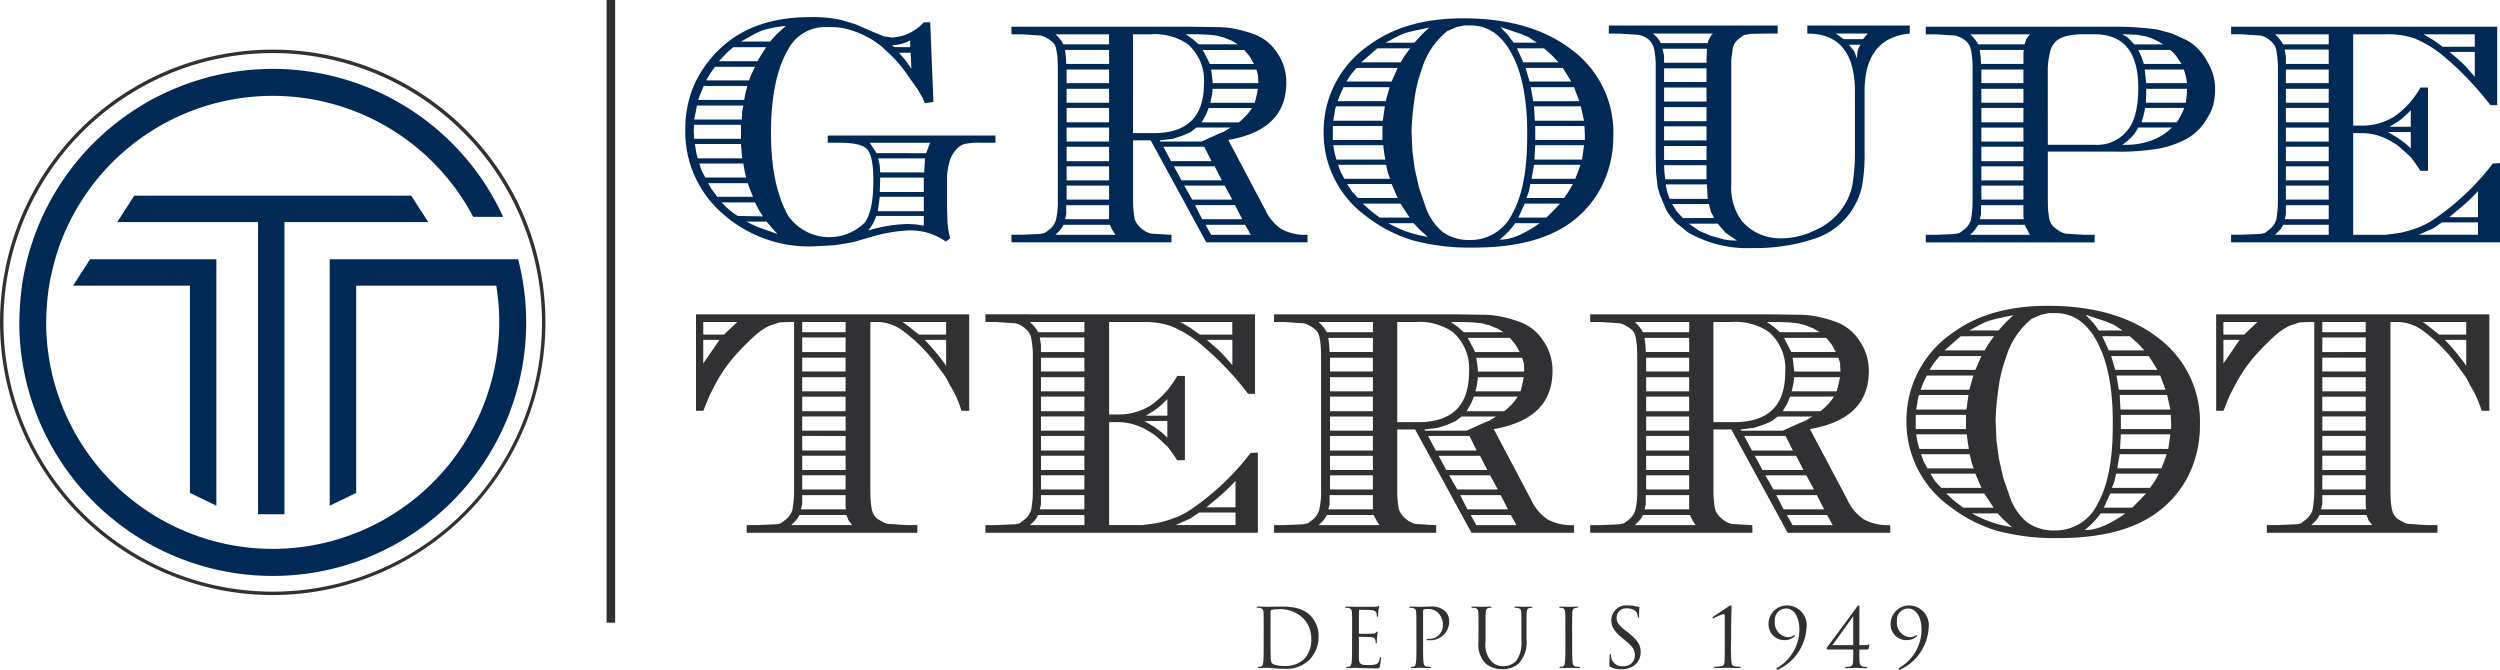 <svg xmlns="http://www.w3.org/2000/svg" xmlns:xlink="http://www.w3.org/1999/xlink" width="291.984" height="78.226" viewBox="0 0 291.984 78.226">
  <defs>
    <clipPath id="clip-path">
      <rect id="Rectangle_258" data-name="Rectangle 258" width="291.984" height="78.226" transform="translate(0 0.001)" fill="none"/>
    </clipPath>
  </defs>
  <g id="Group_61" data-name="Group 61" transform="translate(0 -0.001)" clip-path="url(#clip-path)">
    <path id="Path_60" data-name="Path 60" d="M108.643,2.609l.374,9.3-.982.139-.329-.7-.514-.888-1.355-1.918a14.065,14.065,0,0,0-1.328-1.637c-.456-.467-.977-.961-1.569-1.494A10.7,10.7,0,0,0,100,3.73,13.374,13.374,0,0,0,98.5,3.285a10.572,10.572,0,0,0-1.867-.115A4.858,4.858,0,0,0,92.144,5.6q-2.1,3.5-2.1,9.9,0,6.216,2.054,9.767a5.879,5.879,0,0,0,8.927.7c.655-.933.977-2.554.977-4.863,0-1.892-.233-3.111-.7-3.644s-1.542-.787-3.226-.787h-1.4v-.844h19.587v.844h-1.778a7.222,7.222,0,0,0-1.893.162,2.222,2.222,0,0,0-1.049.793,3.652,3.652,0,0,0-.726,1.562,7.666,7.666,0,0,0-.213,1.613v3.3l.049,1.588a9.386,9.386,0,0,0,.323,2.149l-.51.373a7.126,7.126,0,0,0-4.349-1.3,18.451,18.451,0,0,0-4.487.791l-1.915.561-1.073.191-1.171.186-2.525.136a15.184,15.184,0,0,1-10.632-3.9,12.636,12.636,0,0,1-4.273-9.742,12.9,12.9,0,0,1,1.027-5.211,13.5,13.5,0,0,1,3.224-4.418Q88.125,2,94.622,2a16.211,16.211,0,0,1,3.644.33l1.682.514,1.916.839,1.355.563.981.139a5.455,5.455,0,0,0,3.694-1.776Zm-22.1,11.969H81.068l-.045.647.045.984h5.473Zm.277-2.248H81.4l-.14.75-.188.885h5.561l.049-.932Zm-.277,4.486H81.162l.142.977.182.7h5.192Zm.743-6.775h-5.09l-.376.885-.281.75H86.91l.188-.938ZM86.818,19.1h-5.14l.276.844.422.793h4.77l-.189-.793ZM88.173,7.8H83.5l-.557.793-.471.8h5l.28-.7Zm-.841,13.6H82.706l.376.657.7.931h4.16l-.371-.931Zm2.149-15.89h-3.83l-.707.605-.976,1.031h4.483l.468-.75ZM88.173,23.641H84.292a8.289,8.289,0,0,0,1.873,1.583l2.945.047-.471-.74Zm1.773-18.79.705-.794,1.12-1.03a14.191,14.191,0,0,0-2.712.518,7.678,7.678,0,0,0-1.168.56c-.434.246-.887.5-1.35.746ZM89.53,25.883H87.194q.795.419,1.487.7c.1.029.8.277,2.107.748Zm18.364-.659h-5.56a4.723,4.723,0,0,1-.937,1.688l.7-.189a17.443,17.443,0,0,1,3.926-.561l.933.047.934.142Zm.28-7.333.19-.514L108.5,17l.14-.324h-7.059l.8,1.211Zm-.28,5.093h-5.14l-.233,1.684h5.373Zm.141-4.486h-5.466l.185.836.043.8h5.144Zm-.141,2.244h-5.1v.42l-.043,1.262h5.14ZM106.305,5.506v-.8a4.153,4.153,0,0,1-2.105.56l.235.235Zm.047.656H105l.793.932.656.935Z" fill="#002a55"/>
    <path id="Path_61" data-name="Path 61" d="M118.13,3.121h20.748l3.322.049a10.857,10.857,0,0,1,2.078.209,14.823,14.823,0,0,1,2.08.582,5.375,5.375,0,0,1,2.8,2.2,5.975,5.975,0,0,1,1.074,3.5q0,5.52-6.776,6.686l4.3,8.13a5.481,5.481,0,0,0,1.914,2.286,5.838,5.838,0,0,0,3.041.656v.888H140.888l-6.494-11.917h-2.06v6.869a11.983,11.983,0,0,0,.192,2.343,2.454,2.454,0,0,0,.744,1.047,2.791,2.791,0,0,0,1.124.631l2.243.139h.184v.888H118.13v-.888h1.17l2.054-.088a3.365,3.365,0,0,0,.7-.145l.563-.423a2.242,2.242,0,0,0,.719-1.118,9.18,9.18,0,0,0,.213-2.386V8.174c0-.561-.016-1.039-.042-1.43a7.645,7.645,0,0,0-.171-1.1,1.366,1.366,0,0,0-.514-.818,4.6,4.6,0,0,0-.72-.467,2.187,2.187,0,0,0-.61-.211L119.3,4.008h-1.17Zm11.4,2.061V4.008h-6.259a4.074,4.074,0,0,1,.928,1.174Zm.094,21.074H124.2a2.644,2.644,0,0,1-.416.656l-.512.51h7.008a6.242,6.242,0,0,1-.655-1.166m-.094-20.42h-5.137l.088.793.051.84h5Zm0,18.129h-5v1.076l-.139.564h5.137Zm0-15.842h-4.957V9.711h4.957Zm0,2.246h-4.957V12h4.957Zm0,2.24h-4.957v1.682h4.957Zm0,2.291h-4.957v1.635h4.957Zm0,2.243h-4.957v1.682h4.957Zm0,2.285h-4.957v1.639h4.957Zm0,2.252h-4.957v1.635h4.957Zm2.8-6.127h2.385q5.9,0,5.891-5.744a5.556,5.556,0,0,0-1.918-4.676,6.813,6.813,0,0,0-4.3-1.125h-2.06Zm11.4-.653h-3.969l-.75.555-.888.381-1.122.373-1.541.184.048.142h4.815l1.958-.887.7-.287Zm-3.08,2.243h-4.772l.89,1.681H141.5Zm1.215,2.285H137.1l.89,1.638h4.715Zm1.168,2.252h-4.724l.936,1.634h4.677Zm1.542-16.5-.706-.42-.932-.377-.888-.233-.981-.095-1.12-.049H138.5l.8.562.7.612Zm-.332,18.783h-4.669l.834,1.64h4.678ZM145.54,13.5a5.448,5.448,0,0,0,.68-.887h-5.052l-.325.8-.512.887h4.347a9.192,9.192,0,0,0,.862-.8m-.21-7.66h-4.86l.512.976.324.657h5.144l-.466-.84Zm.088,20.42H140.8l.659,1.166h4.623Zm1.5-15.887h-5.279l-.1.793-.184.84h5.187l.187-.7Zm-.186-2.246h-5.275l.085.7.1.883h5.332l-.053-.981Z" fill="#002a55"/>
    <path id="Path_62" data-name="Path 62" d="M170.894,2.139q7.941,0,12.731,3.719a11.97,11.97,0,0,1,4.8,9.978,13,13,0,0,1-1.334,5.891,11.972,11.972,0,0,1-3.945,4.482q-3.977,2.711-11.034,2.709a25.8,25.8,0,0,1-7.059-.834,16.515,16.515,0,0,1-5.463-2.812,12.009,12.009,0,0,1-5-9.817,12.183,12.183,0,0,1,5.376-10.226q4.206-3.089,10.936-3.09m-9.442,12.576h-5.794V16.35h5.794Zm.279-2.293h-5.7a3.023,3.023,0,0,0-.184.889l-.139.793H161.5Zm-.188,4.535h-5.836l.139.836.23.852h5.705l-.138-.852Zm.751-6.775h-5.375l-.418.888-.28.747h5.608Zm-.422,9.066h-5.609l.334.887.416.748h5.333l-.241-.658Zm1.353-11.314h-4.81l-.7.847-.469.745h5.279Zm-.7,13.558h-5.19l.566.885.7.75h4.624Zm2.152-15.843h-3.835l-1.87,1.634H163.6l.374-.654Zm-1.121,18.129h-4.4l.984.89.985.744h3.5Zm1.632-18.79.888-.98.841-.791c-.123.031-.56.125-1.3.281a13.746,13.746,0,0,0-1.521.373,7.661,7.661,0,0,0-.91.4c-.346.166-.795.412-1.355.718ZM165.1,26.072h-2.944a13.424,13.424,0,0,0,4.577,1.588l-.978-.894ZM178.369,15.5q0-5.792-1.778-9.154c-1.184-2.244-2.78-3.369-4.811-3.369h-.79l-.89.189-1.071.469a9.077,9.077,0,0,0-3,4.535,16.144,16.144,0,0,0-.77,3.01c-.14.951-.241,1.758-.3,2.431s-.1,1.286-.1,1.84l.1,2.2.28,2.106L165.754,22l.748,2.15a6.434,6.434,0,0,0,2.033,2.967,5.253,5.253,0,0,0,3.2.912,5.38,5.38,0,0,0,4.9-3.088c1.151-2.058,1.728-5.027,1.728-8.925Zm-1.4,10.568a8.992,8.992,0,0,1-1.819,1.914,4.5,4.5,0,0,0,1.212-.142,9.443,9.443,0,0,0,1.173-.422,14.842,14.842,0,0,0,2.286-1.35Zm2.527-21.084-.981-.65-.892-.377-2.379-.791.883.936.659.882Zm.841.661h-3.18l.421.884.331.75h4.114l-.8-.843ZM182.2,23.778h-4.112l-.751,1.634h3.273l.986-.98Zm.326-15.844h-4.346l.465,1.592h4.862l-.515-.842ZM183.7,21.492h-4.959l-.183.885-.28.75h4.395l.554-.8Zm.137-11.31h-5.047l.282,1.635h5.376Zm.749,9.066h-5.42l-.286,1.635h5.1l.324-.842Zm.047-6.826h-5.467l.091,1.682h5.747Zm.371,4.535h-5.7l-.094,1.688h5.56Zm.047-2.242h-5.744V16.35H185.1v-.7Z" fill="#002a55"/>
    <path id="Path_63" data-name="Path 63" d="M211.085,2.981h11.963v.937q-5.28.51-5.278,6.778V17.75a20.405,20.405,0,0,1-.326,4.157,8.619,8.619,0,0,1-1.4,3,8.26,8.26,0,0,1-4.321,3.037,21.826,21.826,0,0,1-7.081,1.029,13.877,13.877,0,0,1-7.481-1.823l-1.4-1.125c-.128-.151-.347-.4-.656-.75a6.566,6.566,0,0,1-.515-.79l-.513-1.219c-.155-.375-.258-.635-.3-.79s-.106-.345-.165-.565l-.194-1.682-.042-2.244v-9.9a11.464,11.464,0,0,0-.162-2.268,2.249,2.249,0,0,0-.63-1.168,2.492,2.492,0,0,0-1.311-.586l-2.151-.139H187.9V2.981h19.723v.937h-1.172l-2.053.043-.748.145-.609.465a1.961,1.961,0,0,0-.653.98l-.185,1.4v14.58a6.558,6.558,0,0,0,1.213,4.251,5.75,5.75,0,0,0,2.007,1.521,6.21,6.21,0,0,0,2.618.538,9.268,9.268,0,0,0,4.116-1.031,7.376,7.376,0,0,0,3.129-2.658,6.968,6.968,0,0,0,1.079-2.643,23.625,23.625,0,0,0,.277-4.135V10.7q0-6.786-5.561-6.778ZM193.98,5.04h5.467a2.512,2.512,0,0,1,.606-1.122h-7.009a3.263,3.263,0,0,1,.936,1.122m.374,2.291h4.955V6.907l.046-.934V5.692h-5.189l.188.8Zm0,2.244h4.955V7.981h-4.955Zm0,2.285h4.955V10.225h-4.955Zm0,2.3h4.955V12.514h-4.955Zm0,2.238h4.955V14.757h-4.955Zm0,2.293h4.955V17.051h-4.955Zm.139,2.244h4.816V19.292h-4.955l.047.933Zm.517,2.291h4.437l-.044-.749-.048-.938h-4.811l.186.938Zm1.542,2.24h3.64l-.375-.746-.23-.89h-4.3l.562.89Zm.7.655,1.214.842,1.312.562,1.494.42a6.5,6.5,0,0,0,1.592.143l-1.316-.893-.931-1.074ZM217.581,4.571l.559-.653H214.4l.937.653Zm-.282.658h-1.357l.612.744.325.84.047-.6a2.038,2.038,0,0,1,.373-.98" fill="#002a55"/>
    <path id="Path_64" data-name="Path 64" d="M224.919,3.121h22.1c1.035,0,1.965.033,2.812.1s1.553.14,2.147.234l1.725.467,1.636.746a5.983,5.983,0,0,1,2.431,2.478,7.463,7.463,0,0,1,.68,1.473,5.787,5.787,0,0,1,.256,1.8,7.88,7.88,0,0,1-.186,1.734,5.045,5.045,0,0,1-.7,1.584,6.255,6.255,0,0,1-2.359,2.432,11.212,11.212,0,0,1-3.226,1.168,27.646,27.646,0,0,1-5.213.373h-7.847v5.518c0,.654.013,1.136.046,1.447s.078.637.139.98a1.851,1.851,0,0,0,.744,1.032,2.962,2.962,0,0,0,1.123.6l2.2.139h1.214v.888H224.919v-.888h1.215l2.056-.088a3.407,3.407,0,0,0,.7-.145l.557-.424a2.168,2.168,0,0,0,.75-1.117c.062-.406.109-.771.142-1.1s.045-.752.045-1.287V8.174a11.559,11.559,0,0,0-.167-2.244,1.961,1.961,0,0,0-.7-1.219,2.874,2.874,0,0,0-1.234-.559l-2.152-.144h-1.215Zm11.542,2.061.189-.612.423-.562h-6.966a4.139,4.139,0,0,1,.935,1.174Zm0,21.074h-5.419l-.421.656-.514.51h6.966Zm-.092-20.42h-5.141l.1.793.045.84h4.955v-1.4Zm-.045,18.129h-4.955v1.076l-.141.564h5.141l-.045-.285Zm0-15.842h-4.912V9.711h4.912Zm0,2.246h-4.912V12h4.912Zm0,2.24h-4.912v1.682h4.912Zm0,2.291h-4.912v1.635h4.912Zm0,2.242h-4.912v1.682h4.912Zm0,2.286h-4.912v1.639h4.912Zm0,2.252h-4.912v1.635h4.912Zm2.85-4.77h5.468a4.484,4.484,0,0,0,3.785-1.639q1.307-1.491,1.31-5,0-6.264-5.1-6.267h-1.31q-2.478,0-3.314.937A2.52,2.52,0,0,0,239.4,6.23a8.6,8.6,0,0,0-.231,2.037ZM252.632,5.182a7.942,7.942,0,0,0-2.009-.936l-1.073-.189-1.311-.049h-.37l.652.377.748.8ZM253.66,14.9h-3.923a5.11,5.11,0,0,1-.82,1.145,7.841,7.841,0,0,1-1.048.865h.37a8.406,8.406,0,0,0,2.944-.471A6.384,6.384,0,0,0,253.66,14.9m-.186-9.064h-3.737l.372.793.281.84h4.4l-.565-.84-.279-.373Zm1.634,6.773h-4.579a8.865,8.865,0,0,1-.42,1.682h4.111a7.313,7.313,0,0,0,.888-1.682m-.046-4.486h-4.576l.18,1.588h4.771l-.144-.793Zm.375,2.246h-4.771v.369L250.623,12h4.67l.1-.84Z" fill="#002a55"/>
    <path id="Path_65" data-name="Path 65" d="M291.655,3.121v9.162h-.793a35.722,35.722,0,0,0-5.84-6.028,13.056,13.056,0,0,0-3.064-1.781,9.519,9.519,0,0,0-3.2-.467h-3.922V14.668h.928A7.06,7.06,0,0,0,279.6,13.64a10.165,10.165,0,0,0,3.088-3.416h.888v9.725h-.888l-.565-.844-.557-.748-1.08-.98a5.13,5.13,0,0,0-1.121-.8,6.623,6.623,0,0,0-3.6-1.028h-.928V27.421h3.83l1.021-.138a9.534,9.534,0,0,0,1.594-.326c.526-.159,1.014-.317,1.444-.5a8.957,8.957,0,0,0,1.685-.951c.283-.191.67-.47,1.174-.843a29.668,29.668,0,0,0,5.559-5.563l.841-.045v9.25H260.575v-.889h1.17l2.055-.087a2.433,2.433,0,0,0,.752-.145l.556-.424a2.517,2.517,0,0,0,.752-1.117c.063-.406.1-.771.137-1.1s.049-.752.049-1.287V8.173A10.821,10.821,0,0,0,265.86,5.9a1.741,1.741,0,0,0-.7-1.143,2.224,2.224,0,0,0-1.209-.609l-2.2-.145h-1.17V3.121Zm-19.677,2.06V4.007h-6.26a4.5,4.5,0,0,1,.931,1.174Zm0,21.074h-5.329a2.373,2.373,0,0,1-.421.657l-.51.509h6.26Zm0-20.466h-5.137l.137.839v.84h5Zm0,18.175h-5v1.077l-.137.564h5.137Zm0-15.841h-5V9.711h5Zm0,2.246h-5V12h5Zm0,2.24h-5v1.682h5Zm0,2.291h-5v1.635h5Zm0,2.242h-5v1.682h5Zm0,2.285h-5v1.639h5Zm0,2.252h-5v1.635h5Zm6.918-6.263,1.169.7.887.65.611.565V15.416Zm.187-.612h2.48V12.89c-.158.156-.375.369-.658.631a6.883,6.883,0,0,1-.84.68Zm6.127,11.17-1.029.7-1.688.742h6.92V25.974Zm3.828-20.515V4.007h-5.982l1.125.657,1.119.8Zm-2.992,19.912h3.367V22.33a22.489,22.489,0,0,1-2.525,2.338Zm2.992-19.305h-2.947l1.033.887a10.5,10.5,0,0,1,1.051,1.027c.263.316.553.641.863.984Z" fill="#002a55"/>
    <path id="Path_66" data-name="Path 66" d="M113.195,36.711V47.979h-.9a12.183,12.183,0,0,0-1.225-2.791,4.824,4.824,0,0,1-.311-.57,5.75,5.75,0,0,0-.542-.9l-1.092-1.471a18.542,18.542,0,0,0-3.787-3.692,5.073,5.073,0,0,0-3.027-.949h-.661V57.115c0,.57.015,1.054.049,1.446a6.689,6.689,0,0,0,.164,1.09,1.876,1.876,0,0,0,.586.926c.2.121.4.248.639.374a1.983,1.983,0,0,0,.645.238l2.224.14h1.183v.9H87.208v-.9h1.183l2.081-.089a2.42,2.42,0,0,0,.756-.146l.568-.43a2.458,2.458,0,0,0,.76-1.131c.061-.412.109-.782.142-1.114a12.938,12.938,0,0,0,.046-1.3V37.61h-.612l-1.092.049L90,37.991a6.943,6.943,0,0,0-1.753,1.136,30.1,30.1,0,0,0-2.608,2.651,17.874,17.874,0,0,0-2.083,3.079L82.9,46.133l-.758,1.846h-.854V36.711ZM84.552,39.08l.808-.758.753-.712H82.138v1.47Zm-.516.615h-1.9v2.75Zm9.321,20.453a2.264,2.264,0,0,1-.425.665l-.513.516h7.1l-.426-.566-.237-.615Zm.194-.659h5.257l-.047-.289V57.827H93.692v.993Zm.141-20.69h5.069V37.61H93.692Zm0,2.317h5.069v-1.7H93.692Zm0,2.271h5.069V41.778H93.692Zm0,2.321h5.069V44.054H93.692Zm0,2.319h5.069v-1.7H93.692Zm0,2.273h5.069V48.644H93.692Zm0,2.319h5.069v-1.7H93.692Zm0,2.272h5.069v-1.66H93.692Zm0,2.277h5.069V55.512H93.692ZM110.5,39.08V37.61h-5.065l.756.569,1.139.9Zm0,.615h-2.511a21.862,21.862,0,0,1,2.511,3.033Z" fill="#313133"/>
    <path id="Path_67" data-name="Path 67" d="M146.58,36.711v9.282h-.813a35.783,35.783,0,0,0-5.912-6.106,13.3,13.3,0,0,0-3.1-1.805,9.625,9.625,0,0,0-3.243-.472h-3.976v10.8h.946a7.128,7.128,0,0,0,3.88-1.041,10.317,10.317,0,0,0,3.127-3.46h.9v9.851h-.9l-.568-.855-.572-.757-1.082-.994a5.548,5.548,0,0,0-1.14-.807,6.717,6.717,0,0,0-3.645-1.041h-.946V61.329h3.879l1.04-.14a9.629,9.629,0,0,0,1.615-.331c.534-.16,1.021-.32,1.464-.5a9.492,9.492,0,0,0,1.71-.964c.279-.194.676-.477,1.177-.855a29.722,29.722,0,0,0,5.637-5.635l.851-.045V62.23H115.091v-.9h1.187l2.081-.089a2.441,2.441,0,0,0,.756-.146l.568-.43a2.453,2.453,0,0,0,.756-1.131c.065-.412.113-.782.146-1.114s.046-.762.046-1.3V41.83a10.571,10.571,0,0,0-.192-2.3,1.715,1.715,0,0,0-.709-1.158,2.256,2.256,0,0,0-1.228-.617l-2.224-.146h-1.187v-.9ZM126.648,38.8V37.61h-6.354a4.5,4.5,0,0,1,.95,1.189Zm0,21.349h-5.4a2.861,2.861,0,0,1-.421.665l-.529.516h6.354Zm0-20.734h-5.214l.144.851v.851h5.07Zm0,18.413h-5.07v1.09l-.144.572h5.214Zm0-16.049h-5.069v1.609h5.069Zm0,2.276h-5.069v1.654h5.069Zm0,2.269h-5.069v1.7h5.069Zm0,2.321h-5.069V50.3h5.069Zm0,2.272h-5.069v1.7h5.069Zm0,2.315h-5.069v1.66h5.069Zm0,2.281h-5.069v1.656h5.069Zm7-6.345,1.179.708.9.659.613.572V49.167Zm.182-.62h2.513V46.608c-.154.159-.376.374-.661.639a7.464,7.464,0,0,1-.855.689Zm6.207,11.316L139,60.577l-1.705.752H144.3V59.863Zm3.886-20.783V37.61H137.87l1.13.664,1.14.806ZM140.9,59.252h3.4V56.171a23.164,23.164,0,0,1-2.55,2.368Zm3.029-19.557h-2.982l1.039.9a9.476,9.476,0,0,1,1.063,1.041c.275.321.559.649.88,1Z" fill="#313133"/>
    <path id="Path_68" data-name="Path 68" d="M148.8,36.712h21.019l3.364.049a10.929,10.929,0,0,1,2.111.212,14.631,14.631,0,0,1,2.1.59,5.433,5.433,0,0,1,2.839,2.229,6.041,6.041,0,0,1,1.091,3.548q0,5.592-6.864,6.773l4.355,8.237a5.6,5.6,0,0,0,1.937,2.315,5.911,5.911,0,0,0,3.082.665v.9H171.859l-6.583-12.073h-2.085v6.958a12.679,12.679,0,0,0,.187,2.375,2.526,2.526,0,0,0,.766,1.06,2.757,2.757,0,0,0,1.132.639l2.269.141h.194v.9H148.8v-.9h1.193l2.078-.089a3.573,3.573,0,0,0,.71-.147l.566-.429a2.263,2.263,0,0,0,.732-1.132,9.486,9.486,0,0,0,.212-2.418V41.83c0-.567-.014-1.052-.044-1.448a8.131,8.131,0,0,0-.168-1.11,1.394,1.394,0,0,0-.52-.829,4.674,4.674,0,0,0-.731-.473,2.22,2.22,0,0,0-.615-.214l-2.22-.146H148.8ZM160.349,38.8V37.61h-6.341a4.3,4.3,0,0,1,.951,1.189Zm.1,21.35h-5.487a2.571,2.571,0,0,1-.429.664l-.522.517h7.1a7.082,7.082,0,0,1-.663-1.181m-.1-20.687h-5.208l.1.8.052.851h5.057Zm0,18.366h-5.057v1.09l-.151.572h5.208Zm0-16.049h-5.012v1.609h5.012Zm0,2.275h-5.012v1.654h5.012Zm0,2.27h-5.012v1.7h5.012Zm0,2.321h-5.012V50.3h5.012Zm0,2.271h-5.012v1.7h5.012Zm0,2.315h-5.012v1.66h5.012Zm0,2.282h-5.012v1.656h5.012Zm2.842-6.207h2.419q5.966,0,5.96-5.819a5.63,5.63,0,0,0-1.935-4.737,6.935,6.935,0,0,0-4.359-1.14h-2.085Zm11.555-.661h-4.023l-.762.562-.9.386-1.13.378-1.561.186.048.144h4.875l1.987-.9.708-.291Zm-3.125,2.271H166.79l.9,1.7h4.78Zm1.235,2.315h-4.834l.9,1.66h4.79Zm1.177,2.282h-4.78l.95,1.656h4.733ZM175.6,38.8l-.71-.425-.946-.382-.9-.236-.989-.1-1.142-.049h-1.464l.807.57.7.619Zm-.33,19.029h-4.731l.843,1.662h4.735Zm1.3-10.606a5.5,5.5,0,0,0,.685-.9h-5.109l-.333.805-.522.9h4.4a8.877,8.877,0,0,0,.876-.806m-.216-7.76h-4.923l.521.989.332.665h5.21l-.477-.851Zm.1,20.687h-4.681l.657,1.181h4.687Zm1.514-16.095h-5.348l-.1.8-.188.851h5.257l.184-.713Zm-.19-2.275h-5.348l.1.714.1.9h5.395l-.047-.994Z" fill="#313133"/>
    <path id="Path_69" data-name="Path 69" d="M185.727,36.712h21.029l3.358.049a10.991,10.991,0,0,1,2.107.212,14.976,14.976,0,0,1,2.107.59,5.436,5.436,0,0,1,2.837,2.229,6.032,6.032,0,0,1,1.1,3.548q0,5.592-6.874,6.773l4.363,8.237a5.528,5.528,0,0,0,1.941,2.315,5.856,5.856,0,0,0,3.075.665v.9H208.788l-6.581-12.073h-2.086v6.958a12.321,12.321,0,0,0,.19,2.375,2.452,2.452,0,0,0,.758,1.06,2.788,2.788,0,0,0,1.138.639l2.271.141h.19v.9H185.727v-.9h1.187l2.09-.089a3.553,3.553,0,0,0,.706-.147l.57-.429a2.311,2.311,0,0,0,.728-1.132,9.509,9.509,0,0,0,.21-2.418V41.83c0-.567-.016-1.052-.042-1.448a8.131,8.131,0,0,0-.168-1.11,1.363,1.363,0,0,0-.524-.829,4.114,4.114,0,0,0-.733-.473,2.115,2.115,0,0,0-.615-.214l-2.222-.146h-1.187ZM197.284,38.8V37.61h-6.345a4.287,4.287,0,0,1,.947,1.189Zm.091,21.35h-5.489a2.536,2.536,0,0,1-.427.664l-.52.517h7.1a6.588,6.588,0,0,1-.667-1.181m-.091-20.687h-5.206l.1.8.046.851h5.065Zm0,18.366h-5.065v1.09l-.141.572h5.206Zm0-16.049h-5.022v1.609h5.022Zm0,2.275h-5.022v1.654h5.022Zm0,2.27h-5.022v1.7h5.022Zm0,2.321h-5.022V50.3h5.022Zm0,2.271h-5.022v1.7h5.022Zm0,2.315h-5.022v1.66h5.022Zm0,2.282h-5.022v1.656h5.022Zm2.837-6.207h2.414q5.978,0,5.968-5.819a5.647,5.647,0,0,0-1.935-4.737,6.934,6.934,0,0,0-4.361-1.14h-2.086Zm11.554-.661h-4.027l-.754.562-.9.386-1.14.378-1.561.186.048.144h4.877l1.991-.9.708-.291Zm-3.125,2.271h-4.835l.908,1.7H209.4Zm1.229,2.315h-4.828l.9,1.66h4.782Zm1.187,2.282h-4.782l.948,1.656h4.737ZM212.527,38.8l-.706-.425-.95-.382-.9-.236-.985-.1-1.144-.049h-1.462l.8.57.711.619ZM212.2,57.828h-4.737l.855,1.662h4.731Zm1.3-10.606a5.3,5.3,0,0,0,.687-.9h-5.119l-.325.805-.526.9h4.406a8.357,8.357,0,0,0,.877-.806m-.214-7.76h-4.924l.516.989.332.665h5.206l-.469-.851Zm.1,20.687h-4.691l.665,1.181h4.687ZM214.9,44.054h-5.348l-.1.8-.19.851h5.251L214.7,45Zm-.192-2.275h-5.348l.1.714.1.9h5.391l-.043-.994Z" fill="#313133"/>
    <path id="Path_70" data-name="Path 70" d="M239.18,35.717q8.055,0,12.907,3.767a12.14,12.14,0,0,1,4.851,10.109,13.222,13.222,0,0,1-1.347,5.967,12.116,12.116,0,0,1-4.005,4.541q-4.024,2.745-11.167,2.745A26.1,26.1,0,0,1,233.268,62a16.809,16.809,0,0,1-5.542-2.849,12.156,12.156,0,0,1-5.066-9.945,12.369,12.369,0,0,1,5.442-10.36q4.265-3.129,11.078-3.13m-9.565,12.74h-5.867v1.656h5.867Zm.287-2.323h-5.773a2.984,2.984,0,0,0-.19.9l-.139.8h5.873Zm-.186,4.594H223.8l.139.847.235.863h5.776l-.143-.863Zm.762-6.863h-5.449l-.426.9-.286.756H230Zm-.433,9.184h-5.681l.332.9.422.758h5.4l-.236-.667Zm1.371-11.462h-4.875l-.711.859-.469.754h5.348Zm-.707,13.736h-5.253l.566.9.71.76h4.684Zm2.177-16.051H229l-1.89,1.656H231.8l.38-.662ZM231.75,57.638H227.3l.994.9.993.754h3.552ZM233.41,38.6l.891-.993.854-.8c-.12.031-.563.126-1.323.285a14.528,14.528,0,0,0-1.54.378,8.281,8.281,0,0,0-.924.4c-.344.168-.8.418-1.371.728Zm-.1,21.36h-2.983a13.6,13.6,0,0,0,4.639,1.608l-1-.906ZM246.76,49.256q0-5.866-1.8-9.273c-1.193-2.274-2.826-3.414-4.874-3.414h-.807l-.9.192-1.089.475a9.192,9.192,0,0,0-3.027,4.6,16.374,16.374,0,0,0-.787,3.049c-.137.963-.24,1.78-.3,2.463s-.1,1.3-.1,1.864l.1,2.23.285,2.133.516,2.271.76,2.179a6.546,6.546,0,0,0,2.056,3.005,5.344,5.344,0,0,0,3.243.924A5.441,5.441,0,0,0,245,58.821q1.756-3.127,1.757-9.042Zm-1.422,10.707a9.171,9.171,0,0,1-1.847,1.939,4.574,4.574,0,0,0,1.227-.145,8.819,8.819,0,0,0,1.187-.427,14.99,14.99,0,0,0,2.321-1.367ZM247.9,38.6l-1-.658-.9-.382-2.418-.8.9.948.667.894Zm.851.669h-3.22l.422.9.334.759h4.163l-.8-.854Zm1.887,18.366h-4.167l-.756,1.656h3.317l.993-.993Zm.335-16.051h-4.4l.471,1.613h4.927l-.528-.853Zm1.183,13.736h-5.014l-.192.9-.289.76h4.45l.568-.807Zm.146-11.458H247.19l.276,1.656h5.45Zm.752,9.184h-5.487l-.29,1.657h5.164l.33-.853Zm.052-6.915h-5.539l.089,1.7h5.831Zm.381,4.594h-5.781l-.1,1.71h5.637Zm.04-2.271h-5.821v1.656h5.867V49.4Z" fill="#313133"/>
    <path id="Path_71" data-name="Path 71" d="M290.741,36.711V47.979h-.9a12.862,12.862,0,0,0-1.235-2.791,4.358,4.358,0,0,1-.3-.57,5.331,5.331,0,0,0-.55-.9l-1.084-1.471a18.891,18.891,0,0,0-3.783-3.692,5.114,5.114,0,0,0-3.034-.949h-.664V57.115c0,.57.017,1.054.043,1.446a7.384,7.384,0,0,0,.17,1.09,1.872,1.872,0,0,0,.59.926c.2.121.4.248.641.374a1.99,1.99,0,0,0,.641.238l2.226.14h1.179v.9H264.75v-.9h1.187l2.079-.089a2.421,2.421,0,0,0,.758-.146l.56-.43a2.483,2.483,0,0,0,.768-1.131c.061-.412.109-.782.142-1.114s.048-.762.048-1.3V37.61h-.624l-1.08.049-1.045.332a6.943,6.943,0,0,0-1.753,1.136,31.02,31.02,0,0,0-2.61,2.651,17.7,17.7,0,0,0-2.073,3.079l-.669,1.276-.754,1.846h-.851V36.711ZM262.1,39.08l.8-.758.758-.712h-3.977v1.47Zm-.524.615h-1.892v2.75ZM270.9,60.148a2.434,2.434,0,0,1-.425.665l-.519.516h7.1l-.43-.566-.231-.615Zm.188-.659h5.259L276.3,59.2V57.827h-5.067v.993Zm.143-20.69H276.3V37.61h-5.067Zm0,2.317H276.3v-1.7h-5.067Zm0,2.271H276.3V41.778h-5.067Zm0,2.321H276.3V44.054h-5.067Zm0,2.319H276.3v-1.7h-5.067Zm0,2.273H276.3V48.644h-5.067Zm0,2.319H276.3v-1.7h-5.067Zm0,2.272H276.3v-1.66h-5.067Zm0,2.277H276.3V55.512h-5.067ZM288.04,39.08V37.61h-5.063l.76.569,1.133.9Zm0,.615h-2.509a22.274,22.274,0,0,1,2.509,3.033Z" fill="#313133"/>
    <path id="Path_72" data-name="Path 72" d="M147.59,73.6c0-1.481,0-1.748-.019-2.048-.019-.328-.1-.479-.41-.542a1.575,1.575,0,0,0-.323-.027.068.068,0,0,1-.073-.061c0-.053.051-.074.15-.074.431,0,1.028.025,1.075.025.113,0,.709-.025,1.283-.025.937,0,2.676-.087,3.806,1.083A3.39,3.39,0,0,1,154,74.342a3.856,3.856,0,0,1-1.029,2.677,3.771,3.771,0,0,1-2.878,1.089c-.4,0-.906-.028-1.315-.055s-.74-.055-.789-.055c-.021,0-.181,0-.38.007s-.408.021-.554.021c-.1,0-.15-.021-.15-.08,0-.028.021-.055.074-.055a1.446,1.446,0,0,0,.286-.038c.192-.036.238-.247.275-.521.049-.4.049-1.147.049-2.062Zm.8,1.026c0,1,.012,1.878.021,2.064a2.043,2.043,0,0,0,.106.719c.12.18.491.377,1.61.377a3.172,3.172,0,0,0,2.261-.882,3.317,3.317,0,0,0,.76-2.266,3.382,3.382,0,0,0-.914-2.4,3.884,3.884,0,0,0-3.1-1.073,2.722,2.722,0,0,0-.615.065.175.175,0,0,0-.115.191c-.012.326-.012,1.291-.012,2.024Z" fill="#313133"/>
    <path id="Path_73" data-name="Path 73" d="M157.917,73.6c0-1.481,0-1.747-.016-2.048-.021-.327-.1-.479-.409-.542a1.638,1.638,0,0,0-.323-.027c-.041,0-.08-.025-.08-.061,0-.053.048-.074.156-.074.216,0,.472,0,.681.009l.388.017c.067,0,1.958,0,2.177,0a2.685,2.685,0,0,0,.407-.05c.045-.009.087-.049.133-.049.029,0,.042.04.042.087,0,.065-.052.181-.083.443-.005.1-.025.517-.047.631-.008.043-.029.1-.064.1-.055,0-.074-.048-.074-.125a1.154,1.154,0,0,0-.055-.343c-.071-.15-.166-.267-.678-.323-.162-.019-1.194-.024-1.3-.024-.041,0-.06.024-.06.093v2.62c0,.065.014.093.06.093.122,0,1.291,0,1.509-.017s.359-.039.445-.132c.067-.076.107-.123.144-.123s.044.016.044.076-.044.219-.074.531c-.016.188-.035.544-.035.606,0,.078,0,.178-.068.178-.049,0-.064-.035-.064-.079a.859.859,0,0,0-.043-.315c-.035-.132-.12-.294-.49-.332-.256-.028-1.2-.048-1.36-.048-.049,0-.068.024-.068.063v.836c0,.328-.007,1.425,0,1.626.033.655.174.778,1.1.778a2.717,2.717,0,0,0,.91-.1c.249-.1.363-.293.425-.685.021-.1.042-.141.086-.141.061,0,.061.074.061.141a8.947,8.947,0,0,1-.126.921c-.064.247-.141.247-.508.247-.715,0-1.238-.019-1.61-.027s-.6-.028-.74-.028c-.013,0-.176,0-.378.008s-.408.02-.549.02c-.1,0-.153-.02-.153-.08,0-.028.018-.054.076-.054a1.438,1.438,0,0,0,.283-.039c.189-.035.238-.247.278-.521.046-.4.046-1.146.046-2.062Z" fill="#313133"/>
    <path id="Path_74" data-name="Path 74" d="M165.424,73.6c0-1.481,0-1.747-.021-2.048-.019-.327-.092-.479-.407-.542a1.638,1.638,0,0,0-.323-.027c-.043,0-.078-.025-.078-.061,0-.053.049-.074.152-.074.43,0,1,.026,1.072.026.209,0,.757-.026,1.2-.026a2.328,2.328,0,0,1,1.767.538,1.659,1.659,0,0,1,.475,1.13,2.208,2.208,0,0,1-2.337,2.263,1.48,1.48,0,0,1-.2-.009c-.048,0-.1-.019-.1-.067,0-.077.056-.084.256-.084a1.576,1.576,0,0,0,1.64-1.551,1.99,1.99,0,0,0-.529-1.458,1.649,1.649,0,0,0-1.3-.479,1.19,1.19,0,0,0-.41.058c-.055.019-.074.087-.074.178v3.9c0,.916,0,1.663.047,2.062.027.274.085.486.372.521a4.006,4.006,0,0,0,.428.039c.053,0,.076.026.076.054,0,.052-.049.08-.156.08-.52,0-1.119-.028-1.168-.028-.025,0-.622.028-.907.028-.106,0-.152-.02-.152-.08,0-.028.016-.054.072-.054a1.509,1.509,0,0,0,.289-.039c.188-.035.237-.247.273-.521.05-.4.05-1.146.05-2.062Z" fill="#313133"/>
    <path id="Path_75" data-name="Path 75" d="M172.68,73.6c0-1.481,0-1.747-.021-2.048-.016-.327-.093-.479-.407-.542a1.61,1.61,0,0,0-.324-.027.069.069,0,0,1-.074-.061c0-.053.046-.074.151-.074.429,0,1.007.026,1.091.026s.655-.026.942-.026c.1,0,.151.021.151.074a.069.069,0,0,1-.072.061,1.183,1.183,0,0,0-.24.027c-.258.037-.335.21-.353.542-.021.3-.021.567-.021,2.048v1.331a2.93,2.93,0,0,0,.716,2.346,1.853,1.853,0,0,0,1.432.521,2,2,0,0,0,1.49-.682,3.707,3.707,0,0,0,.552-2.33V73.6c0-1.481,0-1.747-.019-2.048-.023-.327-.1-.479-.412-.542a1.568,1.568,0,0,0-.321-.027.07.07,0,0,1-.076-.061c0-.053.05-.074.153-.074.429,0,.949.026,1,.026s.516-.026.8-.026c.1,0,.149.021.149.074a.069.069,0,0,1-.074.061,1.2,1.2,0,0,0-.237.027c-.257.056-.331.21-.352.542-.019.3-.019.567-.019,2.048v1.019a3.7,3.7,0,0,1-.875,2.839,2.769,2.769,0,0,1-1.952.7,2.938,2.938,0,0,1-1.96-.672,3.149,3.149,0,0,1-.823-2.5Z" fill="#313133"/>
    <path id="Path_76" data-name="Path 76" d="M183.621,75.271c0,.915,0,1.663.049,2.061.029.274.086.486.37.522a4.21,4.21,0,0,0,.425.038c.059,0,.076.027.076.055,0,.052-.045.08-.153.08-.518,0-1.116-.028-1.164-.028s-.647.028-.931.028c-.107,0-.154-.021-.154-.08,0-.028.023-.055.08-.055a1.541,1.541,0,0,0,.285-.038c.188-.036.236-.248.271-.522.051-.4.051-1.146.051-2.061V73.6c0-1.481,0-1.748-.022-2.049-.017-.327-.112-.485-.322-.536a1.33,1.33,0,0,0-.3-.032.068.068,0,0,1-.073-.061c0-.053.049-.074.152-.074.312,0,.91.025.959.025s.646-.025.93-.025c.1,0,.15.021.15.074a.07.07,0,0,1-.077.061,1.3,1.3,0,0,0-.236.026c-.254.048-.334.211-.349.542-.021.3-.021.568-.021,2.049Z" fill="#313133"/>
    <path id="Path_77" data-name="Path 77" d="M188.107,77.9c-.135-.065-.142-.1-.142-.36,0-.477.038-.851.044-1,.014-.109.033-.154.079-.154s.069.028.069.1a1.751,1.751,0,0,0,.027.351,1.292,1.292,0,0,0,1.408.969,1.261,1.261,0,0,0,1.352-1.262c0-.656-.273-1.034-1.092-1.709l-.422-.351c-1.011-.828-1.239-1.416-1.239-2.058a1.741,1.741,0,0,1,1.966-1.711,3.577,3.577,0,0,1,.882.1,1.573,1.573,0,0,0,.333.047c.079,0,.1.017.1.065s-.038.363-.038,1.009c0,.152-.017.219-.068.219s-.066-.05-.074-.124a1.686,1.686,0,0,0-.126-.474c-.058-.105-.313-.505-1.187-.505a1.08,1.08,0,0,0-1.168,1.1c0,.539.247.883,1.161,1.591l.264.21c1.118.884,1.386,1.472,1.386,2.235a1.962,1.962,0,0,1-.806,1.574,2.5,2.5,0,0,1-1.433.4,2.9,2.9,0,0,1-1.274-.256" fill="#313133"/>
    <path id="Path_78" data-name="Path 78" d="M202.173,75.139a21.719,21.719,0,0,0,.049,2.184c.037.295.074.437.379.5a6.283,6.283,0,0,0,.628.056.093.093,0,0,1,.086.076c0,.047-.051.068-.163.068-.712,0-1.318-.028-1.369-.028s-.845.028-1.454.028c-.1,0-.158-.021-.158-.068a.08.08,0,0,1,.077-.076,6.769,6.769,0,0,0,.762-.065c.313-.058.375-.2.4-.5.03-.419.03-1.235.03-2.184v-3.1c0-.19-.02-.3-.177-.3a6.072,6.072,0,0,0-1.081.454.183.183,0,0,1-.109.042c-.033,0-.071-.05-.071-.085s.032-.066.071-.1l1.83-1.224a.488.488,0,0,1,.228-.115c.076,0,.11.1.11.2,0,.074-.048,1.016-.054,2.466Z" fill="#313133"/>
    <path id="Path_79" data-name="Path 79" d="M210.987,73.3a5.747,5.747,0,0,1-3.283,4.888.442.442,0,0,1-.151.039.086.086,0,0,1-.077-.1.145.145,0,0,1,.1-.132,5.192,5.192,0,0,0,2.578-4.427c0-1.661-.728-2.5-1.564-2.5a1.331,1.331,0,0,0-1.3,1.45,1.691,1.691,0,0,0,1.428,1.891,1.265,1.265,0,0,0,.757-.171.272.272,0,0,1,.125-.056c.029,0,.048.037.048.065a.1.1,0,0,1-.039.076,1.629,1.629,0,0,1-1.136.437,1.823,1.823,0,0,1-1.92-1.831,2.153,2.153,0,0,1,2.268-2.212,2.307,2.307,0,0,1,2.173,2.584" fill="#313133"/>
    <path id="Path_80" data-name="Path 80" d="M217.162,75.349h.721a.8.8,0,0,0,.391-.1c.05,0,.05.063.05.114a2.445,2.445,0,0,1-.086.38.179.179,0,0,1-.2.12h-.873c0,.316-.019,1.046.017,1.465.035.283.106.444.411.523a2.625,2.625,0,0,0,.419.037.079.079,0,0,1,.083.075c0,.047-.046.068-.152.068-.521,0-1.129-.028-1.2-.028s-.576.028-1.1.028c-.107,0-.154-.021-.154-.068a.073.073,0,0,1,.078-.075,4.438,4.438,0,0,0,.443-.03c.318-.047.384-.247.412-.53.035-.419.02-1.149.02-1.465h-2.9c-.112,0-.2-.024-.2-.111a.363.363,0,0,1,.086-.2c.056-.07,3.144-4.249,3.45-4.665.071-.1.132-.169.2-.169s.094.067.094.158c0,.143-.011.9-.011,1.424Zm-.717-3.362h-.02c-.142.247-2.233,3.123-2.413,3.362h2.433Z" fill="#313133"/>
    <path id="Path_81" data-name="Path 81" d="M225.259,73.3a5.749,5.749,0,0,1-3.283,4.888.475.475,0,0,1-.157.039.088.088,0,0,1-.074-.1.151.151,0,0,1,.093-.132,5.187,5.187,0,0,0,2.584-4.427c0-1.661-.73-2.5-1.567-2.5a1.326,1.326,0,0,0-1.3,1.45,1.693,1.693,0,0,0,1.423,1.891,1.261,1.261,0,0,0,.756-.171.257.257,0,0,1,.128-.056c.03,0,.046.037.046.065a.1.1,0,0,1-.034.076,1.648,1.648,0,0,1-1.144.437,1.823,1.823,0,0,1-1.915-1.831,2.154,2.154,0,0,1,2.271-2.212,2.307,2.307,0,0,1,2.173,2.584" fill="#313133"/>
    <path id="Path_82" data-name="Path 82" d="M31.85,64.106A26.472,26.472,0,0,0,57.961,33.368H41.6v24.2l-3.091,1.5V30.284H60.519A29.6,29.6,0,1,1,2.257,38.059a35.9,35.9,0,0,1,.306-4.691,29.6,29.6,0,0,1,56.206-8.035h-3.5A26.469,26.469,0,0,0,6.644,29.585a32.616,32.616,0,0,0-.909,3.783,30.226,30.226,0,0,0-.34,4.691A26.458,26.458,0,0,0,31.85,64.106" fill="#002a55" fill-rule="evenodd"/>
    <path id="Path_83" data-name="Path 83" d="M33.225,22.85H15.681l-1.987,3.084H30.14V60.065h3.085V25.934H50.016l-1.99-3.084Z" fill="#002a55" fill-rule="evenodd"/>
    <path id="Path_84" data-name="Path 84" d="M22.185,33.367v24.2l3.085,1.5V30.283H10.518L8.532,33.365Z" fill="#002a55" fill-rule="evenodd"/>
    <path id="Path_85" data-name="Path 85" d="M31.85,69.5A31.851,31.851,0,1,1,63.705,37.646,31.888,31.888,0,0,1,31.85,69.5m0-63.3A31.451,31.451,0,1,0,63.305,37.646,31.486,31.486,0,0,0,31.85,6.2" fill="#313133"/>
    <rect id="Rectangle_257" data-name="Rectangle 257" width="1" height="72.726" transform="translate(70.845 0)" fill="#313133"/>
  </g>
</svg>
